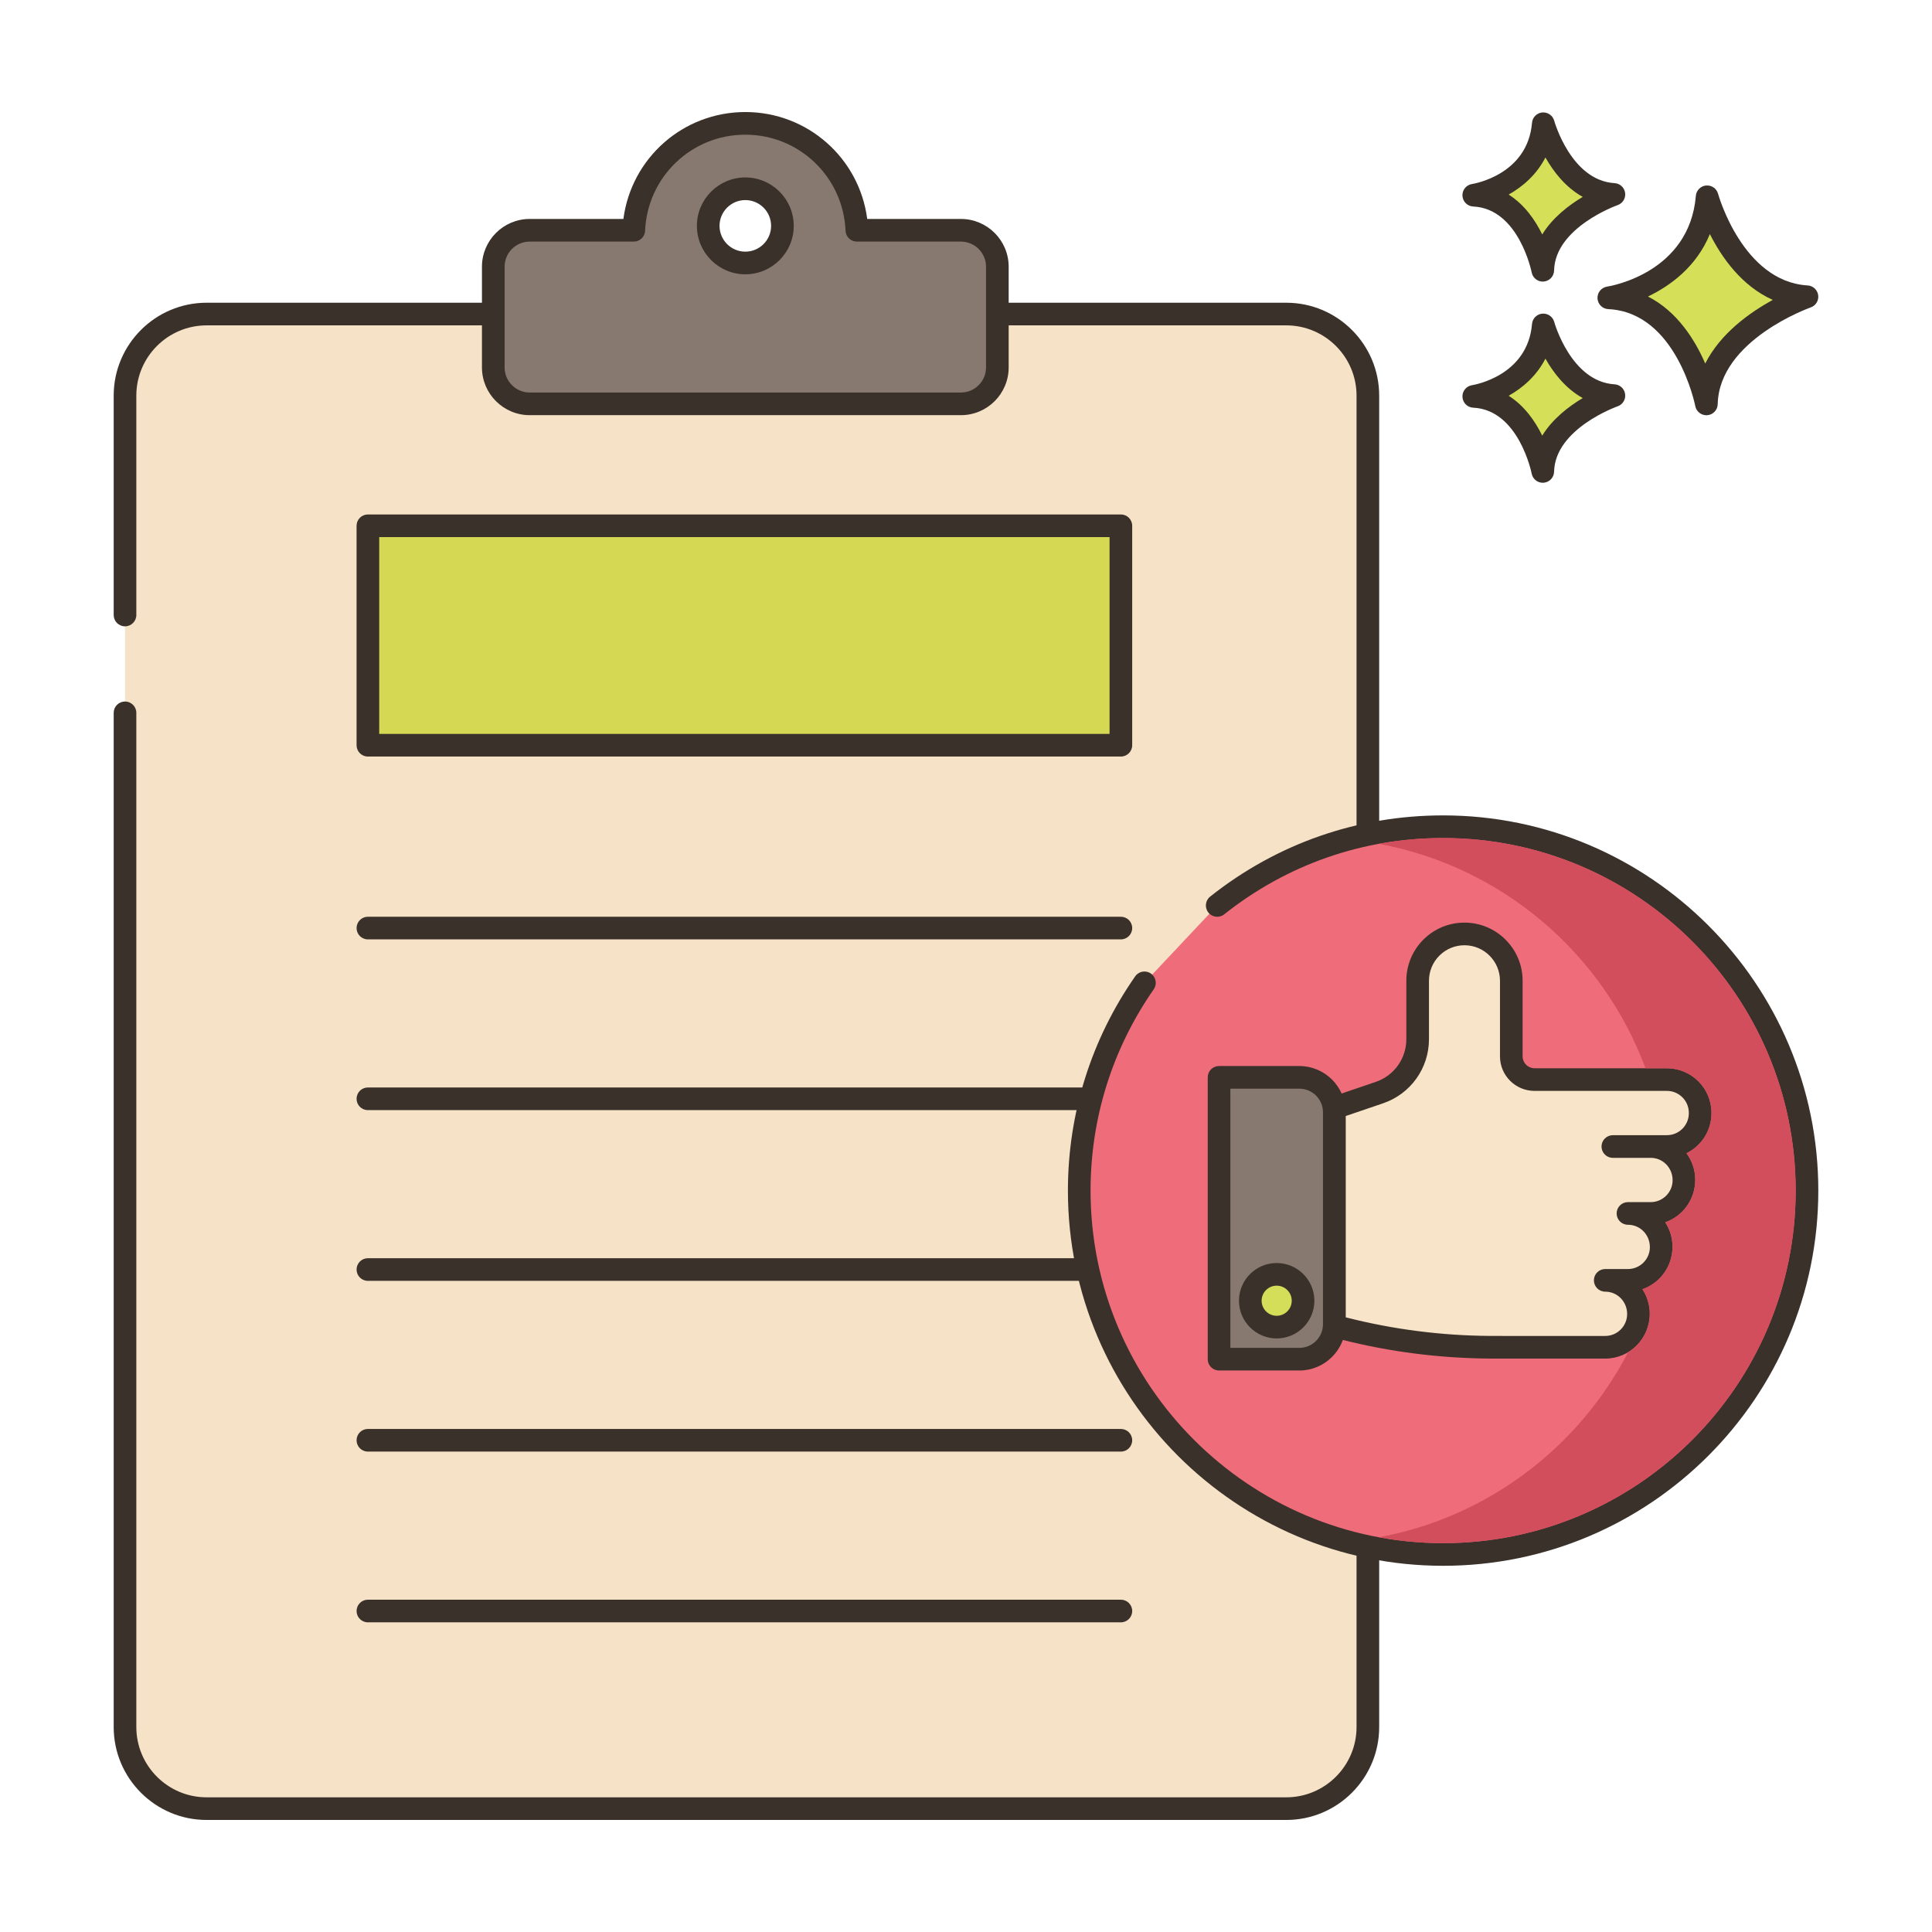 <svg id="Layer_1" enable-background="new 0 0 256 256" height="512" viewBox="0 0 256 256" width="512" xmlns="http://www.w3.org/2000/svg"><g><path d="m16.564 94.454v134.388c0 5.972 4.841 10.813 10.813 10.813h143.059c5.972 0 10.813-4.841 10.813-10.813v-176.417c0-5.972-4.841-10.813-10.813-10.813h-143.059c-5.972 0-10.813 4.841-10.813 10.813v29.066z" fill="#f6e2c6"/><path d="m170.436 241.154h-143.059c-6.789 0-12.313-5.523-12.313-12.312v-134.388c0-.828.672-1.5 1.5-1.5s1.5.672 1.5 1.5v134.388c0 5.135 4.178 9.312 9.313 9.312h143.059c5.136 0 9.313-4.178 9.313-9.312v-176.416c0-5.136-4.178-9.313-9.313-9.313h-143.059c-5.135 0-9.313 4.178-9.313 9.313v29.066c0 .828-.672 1.5-1.5 1.5s-1.5-.672-1.5-1.5v-29.066c0-6.79 5.523-12.313 12.313-12.313h143.059c6.79 0 12.313 5.523 12.313 12.313v176.416c0 6.789-5.523 12.312-12.313 12.312z" fill="#3a312a"/><path d="m226.207 26.073s3.41 12.659 13.229 13.246c0 0-13.107 4.525-13.328 14.202 0 0-2.58-13.572-12.932-14.059 0 0 12.057-1.826 13.031-13.389z" fill="#d6df58"/><path d="m226.106 55.021c-.713 0-1.335-.506-1.473-1.217-.023-.125-2.495-12.418-11.528-12.844-.77-.036-1.388-.65-1.428-1.421-.04-.77.511-1.444 1.273-1.561.441-.068 10.9-1.816 11.761-12.032.062-.726.635-1.301 1.359-1.367.734-.056 1.393.399 1.584 1.102.031.116 3.261 11.626 11.87 12.142.714.043 1.298.584 1.395 1.292.098.709-.319 1.388-.994 1.622-.122.043-12.125 4.311-12.319 12.819-.018.767-.61 1.396-1.375 1.46-.041.003-.083.005-.125.005zm-7.745-15.73c3.88 1.97 6.233 5.747 7.591 8.878 2.027-4.022 5.945-6.788 8.954-8.429-4.137-1.843-6.787-5.652-8.339-8.724-1.794 4.361-5.273 6.87-8.206 8.275z" fill="#3a312a"/><path d="m204.497 43.053s2.412 8.954 9.357 9.369c0 0-9.271 3.201-9.427 10.045 0 0-1.825-9.6-9.147-9.944 0 0 8.528-1.291 9.217-9.47z" fill="#d6df58"/><path d="m204.426 63.968c-.714 0-1.337-.507-1.473-1.22-.016-.082-1.705-8.442-7.743-8.727-.771-.036-1.388-.65-1.428-1.421-.04-.77.511-1.444 1.273-1.561.296-.047 7.367-1.242 7.946-8.113.062-.726.636-1.303 1.361-1.368.719-.058 1.392.399 1.581 1.102.022.079 2.229 7.92 7.999 8.265.714.042 1.299.584 1.396 1.293s-.32 1.389-.997 1.622c-.08.028-8.286 2.953-8.416 8.662-.018.768-.611 1.397-1.376 1.461-.04.003-.082.005-.123.005zm-4.522-11.528c2.108 1.333 3.525 3.395 4.449 5.28 1.377-2.232 3.518-3.873 5.368-4.974-2.288-1.27-3.887-3.351-4.944-5.225-1.173 2.289-3.016 3.878-4.873 4.919z" fill="#3a312a"/><path d="m204.497 16.395s2.412 8.954 9.357 9.37c0 0-9.271 3.201-9.427 10.045 0 0-1.825-9.6-9.147-9.944 0 0 8.528-1.291 9.217-9.471z" fill="#d6df58"/><path d="m204.426 37.311c-.714 0-1.337-.507-1.473-1.22-.016-.082-1.705-8.442-7.743-8.727-.771-.036-1.388-.65-1.428-1.421-.04-.77.511-1.444 1.273-1.561.296-.047 7.367-1.243 7.946-8.113.062-.726.636-1.303 1.361-1.368.719-.057 1.392.4 1.581 1.101.022.079 2.229 7.92 7.999 8.265.714.042 1.299.584 1.396 1.293s-.32 1.389-.997 1.622c-.08.028-8.286 2.953-8.416 8.662-.018.768-.611 1.397-1.376 1.461-.04.004-.082.006-.123.006zm-4.522-11.528c2.108 1.333 3.525 3.395 4.449 5.28 1.377-2.232 3.518-3.873 5.368-4.974-2.288-1.27-3.887-3.351-4.944-5.225-1.173 2.288-3.016 3.877-4.873 4.919z" fill="#3a312a"/><path d="m127.325 30.512h-13.786c-.341-7.879-6.817-14.167-14.78-14.167s-14.439 6.288-14.78 14.167h-13.786c-2.668 0-4.831 2.163-4.831 4.831v13.338c0 2.668 2.163 4.831 4.831 4.831h57.132c2.668 0 4.831-2.163 4.831-4.831v-13.338c0-2.668-2.163-4.831-4.831-4.831zm-28.566 4.333c-2.715 0-4.917-2.201-4.917-4.917 0-2.715 2.201-4.917 4.917-4.917 2.715 0 4.917 2.201 4.917 4.917-.001 2.716-2.202 4.917-4.917 4.917z" fill="#87796f"/><path d="m127.324 55.012h-57.132c-3.491 0-6.331-2.84-6.331-6.331v-13.338c0-3.491 2.84-6.331 6.331-6.331h12.412c1.051-8.052 7.889-14.166 16.154-14.166s15.104 6.114 16.154 14.166h12.411c3.491 0 6.331 2.84 6.331 6.331v13.338c.001 3.491-2.839 6.331-6.33 6.331zm-57.132-23c-1.837 0-3.331 1.494-3.331 3.331v13.338c0 1.837 1.494 3.331 3.331 3.331h57.132c1.837 0 3.331-1.494 3.331-3.331v-13.338c0-1.837-1.494-3.331-3.331-3.331h-13.785c-.803 0-1.464-.633-1.499-1.435-.309-7.139-6.143-12.731-13.281-12.731-7.139 0-12.973 5.592-13.281 12.731-.035.803-.696 1.435-1.499 1.435zm28.567 4.334c-3.538 0-6.417-2.879-6.417-6.417s2.879-6.417 6.417-6.417 6.416 2.879 6.416 6.417-2.878 6.417-6.416 6.417zm0-9.834c-1.884 0-3.417 1.533-3.417 3.417s1.533 3.417 3.417 3.417 3.416-1.533 3.416-3.417-1.532-3.417-3.416-3.417z" fill="#3a312a"/><path d="m48.747 69.668h99.775v29.078h-99.775z" fill="#d4d853"/><g fill="#3a312a"><path d="m148.523 100.246h-99.776c-.828 0-1.5-.672-1.5-1.5v-29.078c0-.828.672-1.5 1.5-1.5h99.775c.828 0 1.5.672 1.5 1.5v29.078c.001.828-.671 1.5-1.499 1.5zm-98.276-3h96.775v-26.078h-96.775z"/><path d="m148.523 124.473h-99.776c-.828 0-1.5-.672-1.5-1.5s.672-1.5 1.5-1.5h99.775c.828 0 1.5.672 1.5 1.5.001.828-.671 1.5-1.499 1.5z"/><path d="m148.523 147.097h-99.776c-.828 0-1.5-.672-1.5-1.5s.672-1.5 1.5-1.5h99.775c.828 0 1.5.672 1.5 1.5.001.828-.671 1.5-1.499 1.5z"/><path d="m148.523 169.72h-99.776c-.828 0-1.5-.672-1.5-1.5s.672-1.5 1.5-1.5h99.775c.828 0 1.5.672 1.5 1.5.001.828-.671 1.5-1.499 1.5z"/><path d="m148.523 192.343h-99.776c-.828 0-1.5-.672-1.5-1.5s.672-1.5 1.5-1.5h99.775c.828 0 1.5.672 1.5 1.5.001.828-.671 1.5-1.499 1.5z"/><path d="m148.523 214.967h-99.776c-.828 0-1.5-.672-1.5-1.5s.672-1.5 1.5-1.5h99.775c.828 0 1.5.672 1.5 1.5.001.828-.671 1.5-1.499 1.5z"/></g><path d="m151.646 130.231c-5.441 7.807-8.641 17.292-8.641 27.53 0 26.629 21.587 48.215 48.215 48.215s48.215-21.587 48.215-48.215-21.587-48.215-48.215-48.215c-11.314 0-21.71 3.908-29.935 10.433z" fill="#ef6d7a"/><path d="m191.221 207.476c-27.413 0-49.716-22.302-49.716-49.715 0-10.207 3.081-20.023 8.911-28.387.473-.683 1.41-.849 2.088-.373.68.474.847 1.408.373 2.088-5.477 7.858-8.372 17.081-8.372 26.672 0 25.759 20.957 46.715 46.716 46.715s46.715-20.956 46.715-46.715-20.956-46.716-46.715-46.716c-10.638 0-20.667 3.495-29.003 10.107-.651.515-1.594.406-2.107-.242-.516-.65-.406-1.593.242-2.108 8.873-7.038 19.547-10.758 30.868-10.758 27.413 0 49.715 22.303 49.715 49.716 0 27.414-22.302 49.716-49.715 49.716z" fill="#3a312a"/><path d="m225.281 147.453v.057c0 2.433-1.972 4.405-4.405 4.405h-7.16l-.004.004h5.013c2.433 0 4.405 1.972 4.405 4.405v.057c0 2.433-1.972 4.405-4.405 4.405h-3.013c2.433 0 4.405 1.972 4.405 4.405v.057c0 2.433-1.972 4.405-4.405 4.405h-3.012c2.433 0 4.405 1.972 4.405 4.405v.057c0 2.433-1.972 4.405-4.405 4.405h-15.141c-.053 0-.102-.004-.155-.004-6.511-.041-12.994-.865-19.305-2.47l-1.302-.331c0-.082.004-.163.004-.249v-28.078c0-.192-.012-.38-.037-.563l6.025-2.053c3.025-1.029 5.058-3.87 5.058-7.062v-7.748c0-1.715.694-3.266 1.817-4.393 1.122-1.123 2.674-1.817 4.388-1.817 3.425 0 6.205 2.78 6.205 6.209v10.014c0 1.698 1.376 3.074 3.074 3.074h17.546c2.433-.001 4.404 1.971 4.404 4.404z" fill="#f8e4c8"/><path d="m212.7 180.02h-15.142c-.02 0-.115-.002-.135-.003-6.675-.043-13.291-.89-19.694-2.518l-1.302-.33c-.666-.169-1.132-.768-1.132-1.454l.002-.157.002-28.17c0-.125-.007-.247-.023-.366-.094-.709.326-1.387 1.004-1.617l6.025-2.053c2.417-.822 4.041-3.09 4.041-5.643v-7.749c0-2.056.8-3.991 2.254-5.451 1.458-1.457 3.393-2.258 5.451-2.258 4.249 0 7.705 3.458 7.705 7.709v10.015c0 .867.706 1.573 1.574 1.573h17.546c3.256 0 5.904 2.649 5.904 5.905v.057c0 2.326-1.352 4.342-3.311 5.305.729.981 1.159 2.196 1.159 3.51 0 2.626-1.664 4.835-3.976 5.638.608.929.963 2.038.963 3.229 0 2.626-1.664 4.835-3.976 5.638.608.929.963 2.039.963 3.23.003 3.31-2.646 5.96-5.902 5.96zm-34.4-5.471.167.042c6.17 1.568 12.544 2.385 18.946 2.425.016 0 .11.003.126.003l15.161.001c1.602 0 2.904-1.304 2.904-2.905 0-1.658-1.303-2.962-2.904-2.962-.828 0-1.5-.672-1.5-1.5s.672-1.5 1.5-1.5h3.013c1.602 0 2.904-1.303 2.904-2.904 0-1.659-1.303-2.962-2.904-2.962-.828 0-1.5-.672-1.5-1.5s.672-1.5 1.5-1.5h3.013c1.602 0 2.904-1.304 2.904-2.905 0-1.658-1.303-2.962-2.904-2.962h-5.014c-.606 0-1.153-.365-1.386-.926-.232-.561-.104-1.206.325-1.635.281-.281.667-.443 1.064-.443h7.161c1.602 0 2.904-1.304 2.904-2.905v-.057c0-1.602-1.303-2.905-2.904-2.905h-17.546c-2.523 0-4.574-2.052-4.574-4.573v-10.016c0-2.597-2.11-4.709-4.705-4.709-1.257 0-2.439.489-3.328 1.378-.887.891-1.377 2.074-1.377 3.331v7.749c0 3.837-2.441 7.246-6.074 8.482l-4.973 1.694v26.664z" fill="#3a312a"/><path d="m176.802 156.548v-9.161c0-2.56-2.075-4.634-4.634-4.634h-10.637v37.345h10.637c2.559 0 4.634-2.075 4.634-4.634v-10.379z" fill="#87796f"/><path d="m172.168 181.599h-10.637c-.828 0-1.5-.672-1.5-1.5v-37.346c0-.828.672-1.5 1.5-1.5h10.637c3.382 0 6.134 2.752 6.134 6.134v28.077c0 3.383-2.752 6.135-6.134 6.135zm-9.137-3h9.137c1.727 0 3.134-1.406 3.134-3.135v-28.077c0-1.728-1.406-3.134-3.134-3.134h-9.137z" fill="#3a312a"/><path d="m172.662 172.353c0 1.931-1.565 3.496-3.496 3.496s-3.496-1.565-3.496-3.496c0-1.93 1.565-3.495 3.496-3.495s3.496 1.565 3.496 3.495z" fill="#d5de58"/><path d="m169.166 177.349c-2.754 0-4.995-2.241-4.995-4.995 0-2.755 2.241-4.996 4.995-4.996 2.755 0 4.996 2.241 4.996 4.996 0 2.753-2.241 4.995-4.996 4.995zm0-6.992c-1.101 0-1.995.895-1.995 1.996s.895 1.995 1.995 1.995 1.996-.895 1.996-1.995-.895-1.996-1.996-1.996z" fill="#3a312a"/><path d="m191.217 111.043c-2.89 0-5.75.26-8.53.77 16.32 3 29.7 14.51 35.35 29.74h2.84c3.26 0 5.9 2.64 5.9 5.9v.06c0 2.32-1.35 4.34-3.31 5.3.73.98 1.16 2.2 1.16 3.51 0 2.59-1.62 4.78-3.88 5.6-.03.02-.06.03-.09.04.03.04.05.08.08.13.56.9.88 1.96.88 3.1 0 1.93-.9 3.63-2.29 4.72-.5.4-1.07.71-1.68.92.38.58.66 1.24.81 1.94.1.41.15.84.15 1.28 0 2.19-1.15 4.09-2.88 5.13-6.53 12.6-18.62 21.86-33.01 24.51 2.76.51 5.6.78 8.5.78 25.76 0 46.72-20.95 46.72-46.71s-20.96-46.72-46.72-46.72z" fill="#d24e5c"/><path d="m217.646 170.833c.38.58.66 1.24.81 1.94.33-.94.62-1.89.87-2.86-.499.4-1.069.71-1.68.92zm3.01-8.87c.03.04.05.08.08.13.01-.06.01-.11.01-.17-.029.02-.06.03-.09.04z" fill="#d24e5c"/></g></svg>
